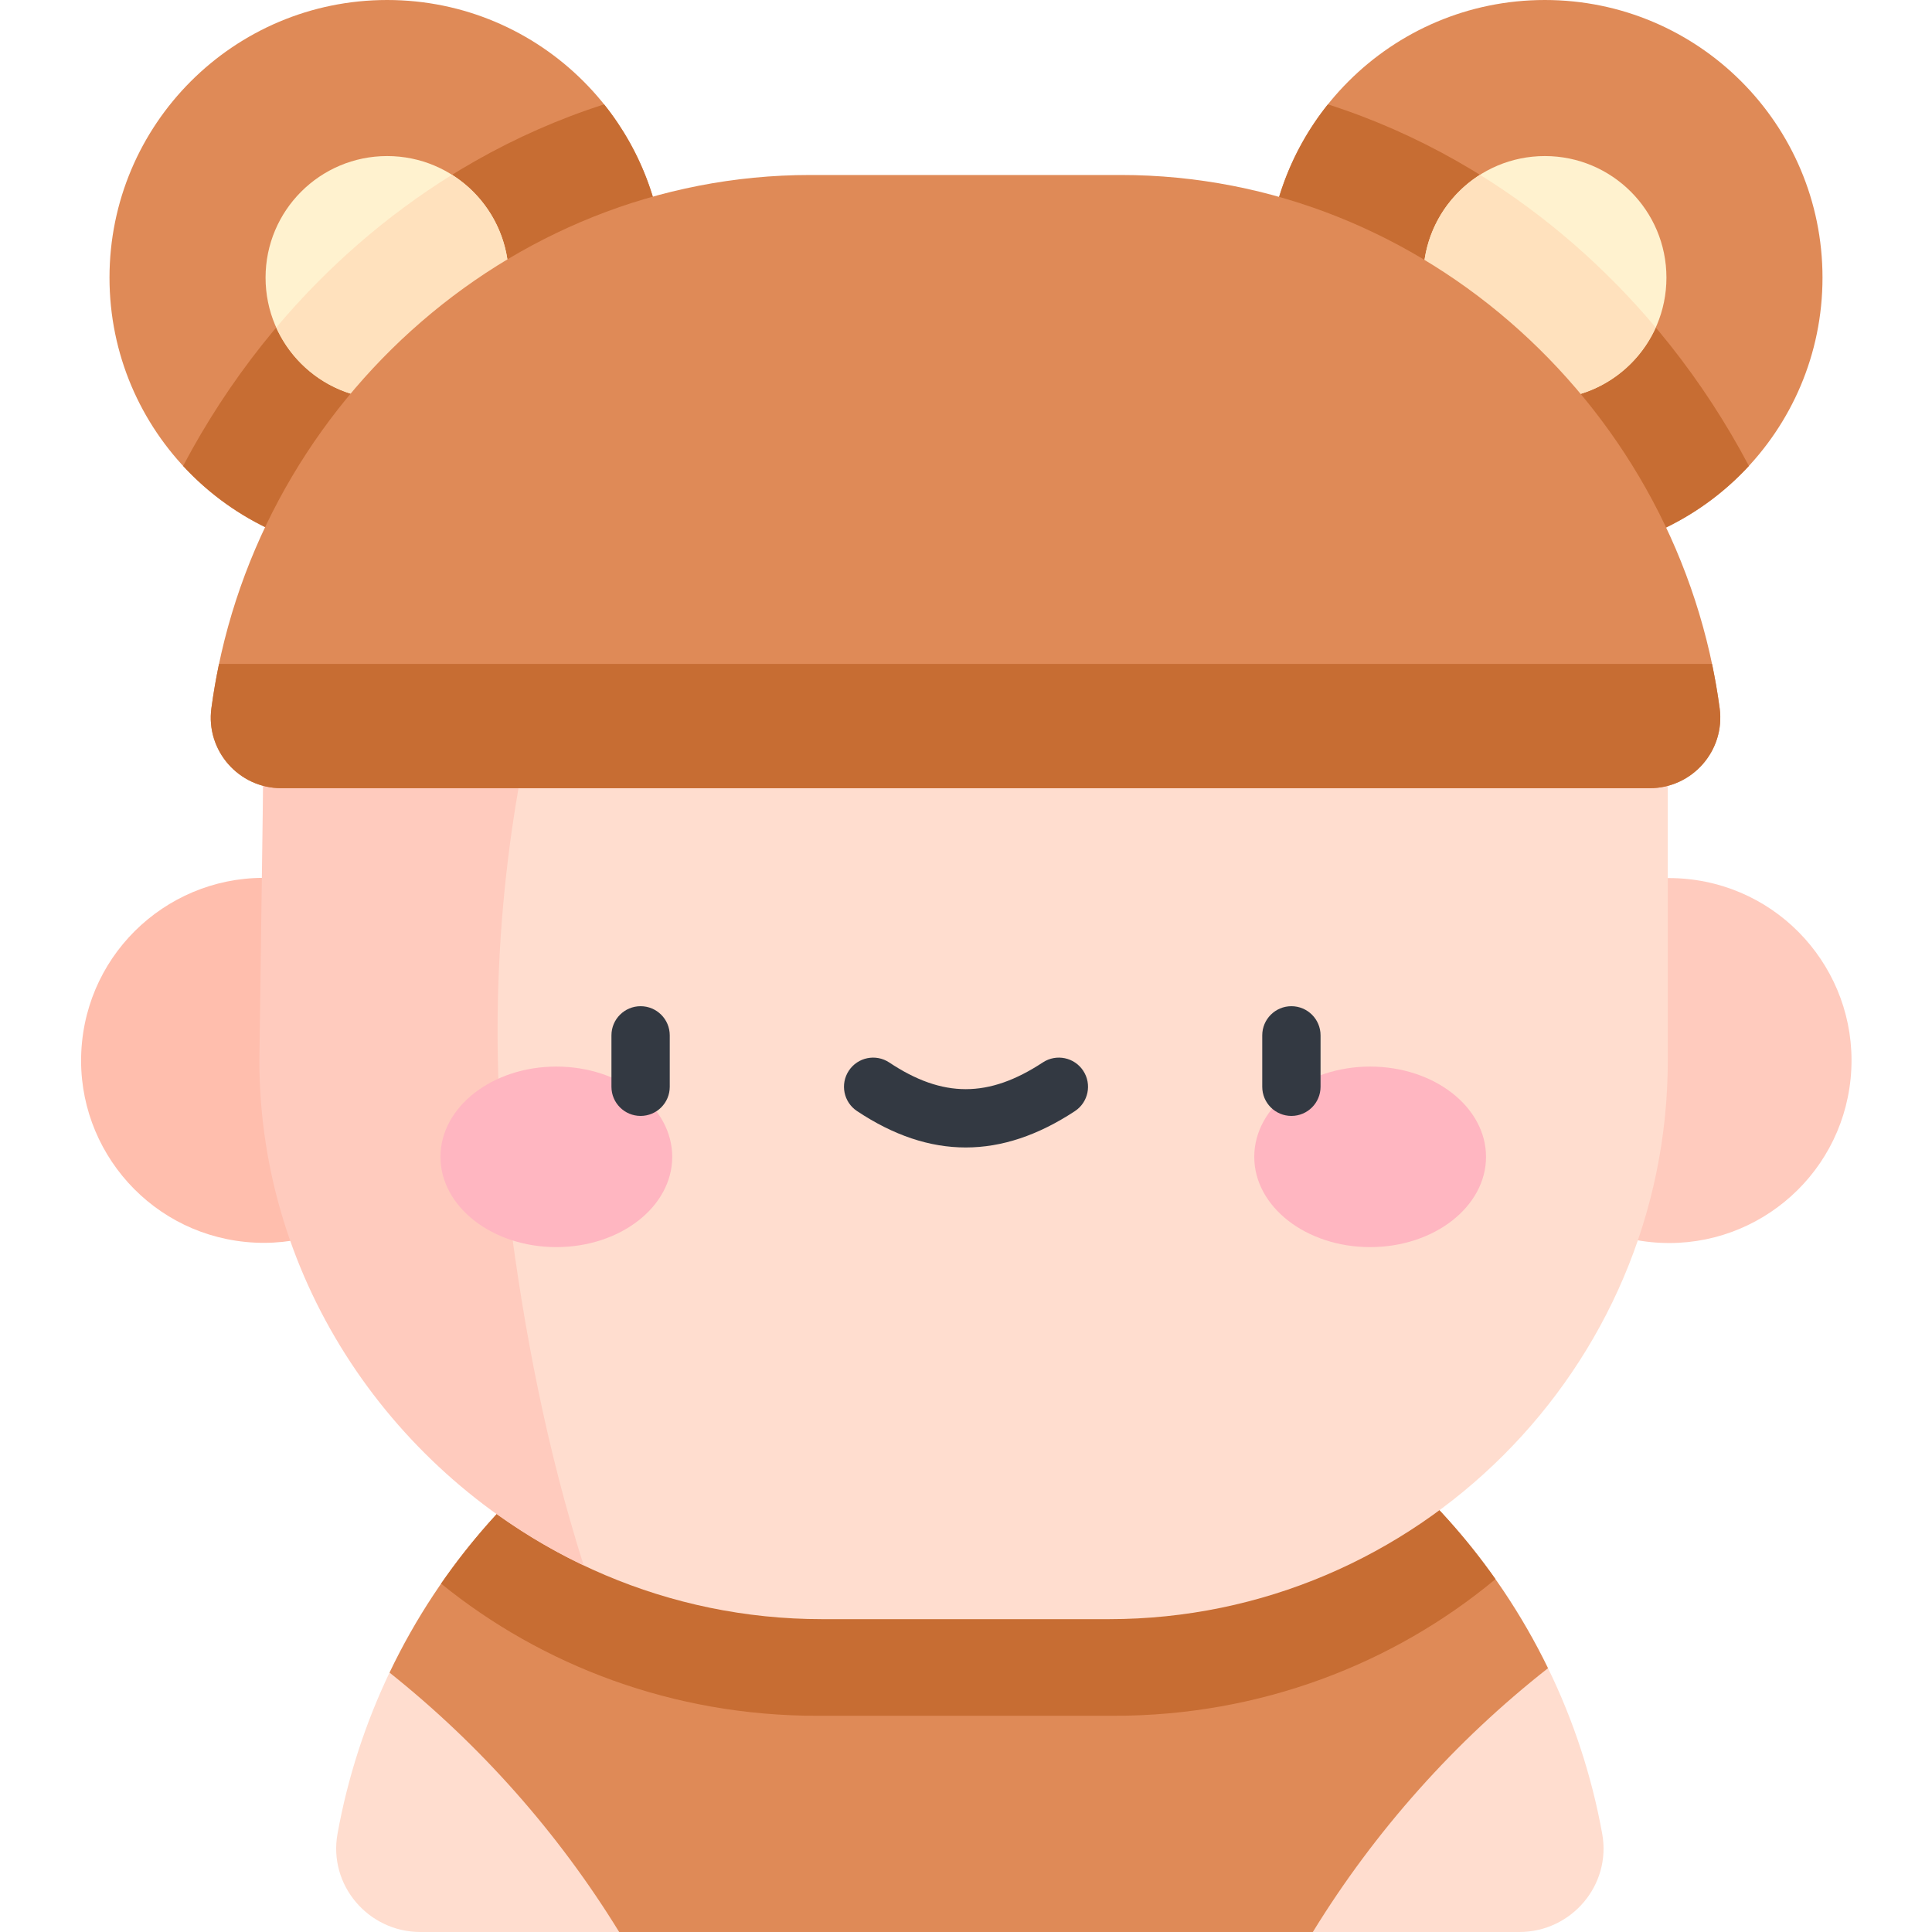 <svg id="Capa_1" enable-background="new 0 0 497 497" height="512" viewBox="0 0 497 497" width="512" xmlns="http://www.w3.org/2000/svg"><g><g><circle cx="99.593" cy="71.425" fill="#df8a57" r="71.425"/><path d="m47.101 119.863c13.05 14.138 31.734 22.987 52.491 22.987 39.447 0 71.425-31.978 71.425-71.425 0-16.866-5.84-32.359-15.616-44.578-46.212 14.797-85.007 48.89-108.3 93.016z" fill="#c76d33"/><circle cx="99.593" cy="71.425" fill="#fff2cf" r="31.278"/><path d="m71.059 84.255c4.895 10.884 15.826 18.448 28.534 18.448 17.274 0 31.278-14.004 31.278-31.278 0-11.142-5.809-20.921-14.581-26.461-16.928 10.498-32.209 23.823-45.231 39.291z" fill="#ffe1bd"/></g><g><circle cx="397.407" cy="71.425" fill="#df8a57" r="71.425"/><path d="m449.899 119.863c-13.05 14.138-31.734 22.987-52.491 22.987-39.447 0-71.425-31.978-71.425-71.425 0-16.866 5.84-32.359 15.616-44.578 46.212 14.797 85.007 48.89 108.3 93.016z" fill="#c76d33"/><circle cx="397.407" cy="71.425" fill="#fff2cf" r="31.278"/><path d="m425.941 84.255c-4.895 10.884-15.826 18.448-28.534 18.448-17.274 0-31.278-14.004-31.278-31.278 0-11.142 5.809-20.921 14.581-26.461 16.928 10.498 32.209 23.823 45.231 39.291z" fill="#ffe1bd"/></g><path d="m100.205 430.268c-6.192 12.98-10.745 26.892-13.382 41.472-2.385 13.18 7.913 25.26 21.307 25.26h51.147c-9.692-29.695-26.135-52.614-59.072-66.732z" fill="#ffddcf"/><path d="m398.226 429.129c-32.097 12.268-51.332 31.7-60.503 67.871h53.133c13.394 0 23.692-12.08 21.308-25.26-2.715-15.009-7.464-29.307-13.938-42.611z" fill="#ffddcf"/><path d="m398.226 429.129c-26.812-55.103-83.333-93.084-148.733-93.084-65.851 0-122.706 38.503-149.289 94.223 23.348 18.606 43.454 41.29 59.072 66.732h178.446c15.938-25.962 36.544-49.056 60.504-67.871z" fill="#df8a57"/><path d="m249.493 336.045c-56.391 0-106.193 28.234-136.029 71.338 26.08 21.161 59.856 33.995 96.602 33.995h76.623c37.414 0 71.751-13.3 98.019-35.153-29.92-42.45-79.331-70.18-135.215-70.18z" fill="#c76d33"/><ellipse cx="67.808" cy="272.639" fill="#ffbead" rx="46.944" ry="46.944" transform="matrix(.099 -.995 .995 .099 -210.185 313.251)"/><ellipse cx="429.192" cy="272.639" fill="#ffcbbe" rx="46.944" ry="46.944" transform="matrix(.099 -.995 .995 .099 115.589 672.877)"/><path d="m285.277 416.522h-73.798c-79.066 0-143.756-64.69-143.756-143.756v-73.798c0-79.066 64.69-145.998 143.756-145.998h73.798c79.066 0 143.756 66.932 143.756 145.998v73.798c0 79.066-64.69 143.756-143.756 143.756z" fill="#ffddcf"/><path d="m130.931 311.781c-4.832-38.447-3.723-77.279 3.62-115.351 9.744-50.521 30.654-98.677 58.419-142.221-70.407 9.455-125.246 71.963-125.246 144.76l-1 73.798c0 57.16 34.821 106.812 83.43 129.934-9.385-29.543-15.365-60.219-19.223-90.92z" fill="#ffcbbe"/><g><g><g><g><path d="m424.37 202.762c10.984 0 19.462-9.678 18.006-20.564-10.186-76.168-75.586-137.183-154.091-137.183h-79.813c-78.506 0-143.905 61.015-154.092 137.182-1.456 10.887 7.023 20.564 18.006 20.564h351.984z" fill="#df8a57"/></g></g></g></g><g><g><g><g><path d="m440.412 170.796h-384.067c-.789 3.759-1.45 7.56-1.964 11.401-1.456 10.887 7.023 20.564 18.006 20.564h351.983c10.984 0 19.462-9.678 18.006-20.564-.514-3.841-1.175-7.642-1.964-11.401z" fill="#c76d33"/></g></g></g></g><ellipse cx="143.119" cy="297.594" fill="#ffb6c1" rx="29.809" ry="23.221"/><ellipse cx="352.464" cy="297.594" fill="#ffb6c1" rx="29.809" ry="23.221"/><g><g><g><path d="m164.792 287.068c-4.142 0-7.5-3.358-7.5-7.5v-13.226c0-4.142 3.358-7.5 7.5-7.5s7.5 3.358 7.5 7.5v13.226c0 4.142-3.357 7.5-7.5 7.5z" fill="#333942"/></g><g><path d="m332.208 287.068c-4.142 0-7.5-3.358-7.5-7.5v-13.226c0-4.142 3.358-7.5 7.5-7.5s7.5 3.358 7.5 7.5v13.226c0 4.142-3.358 7.5-7.5 7.5z" fill="#333942"/></g></g><g><path d="m248.428 295.182c-9.304 0-18.583-3.123-27.97-9.37-3.449-2.294-4.384-6.95-2.089-10.398 2.294-3.449 6.95-4.386 10.398-2.089 13.753 9.152 25.565 9.146 39.5-.022 3.46-2.276 8.111-1.317 10.388 2.144 2.277 3.46 1.317 8.111-2.144 10.388-9.472 6.23-18.79 9.347-28.083 9.347z" fill="#333942"/></g></g></g></svg>